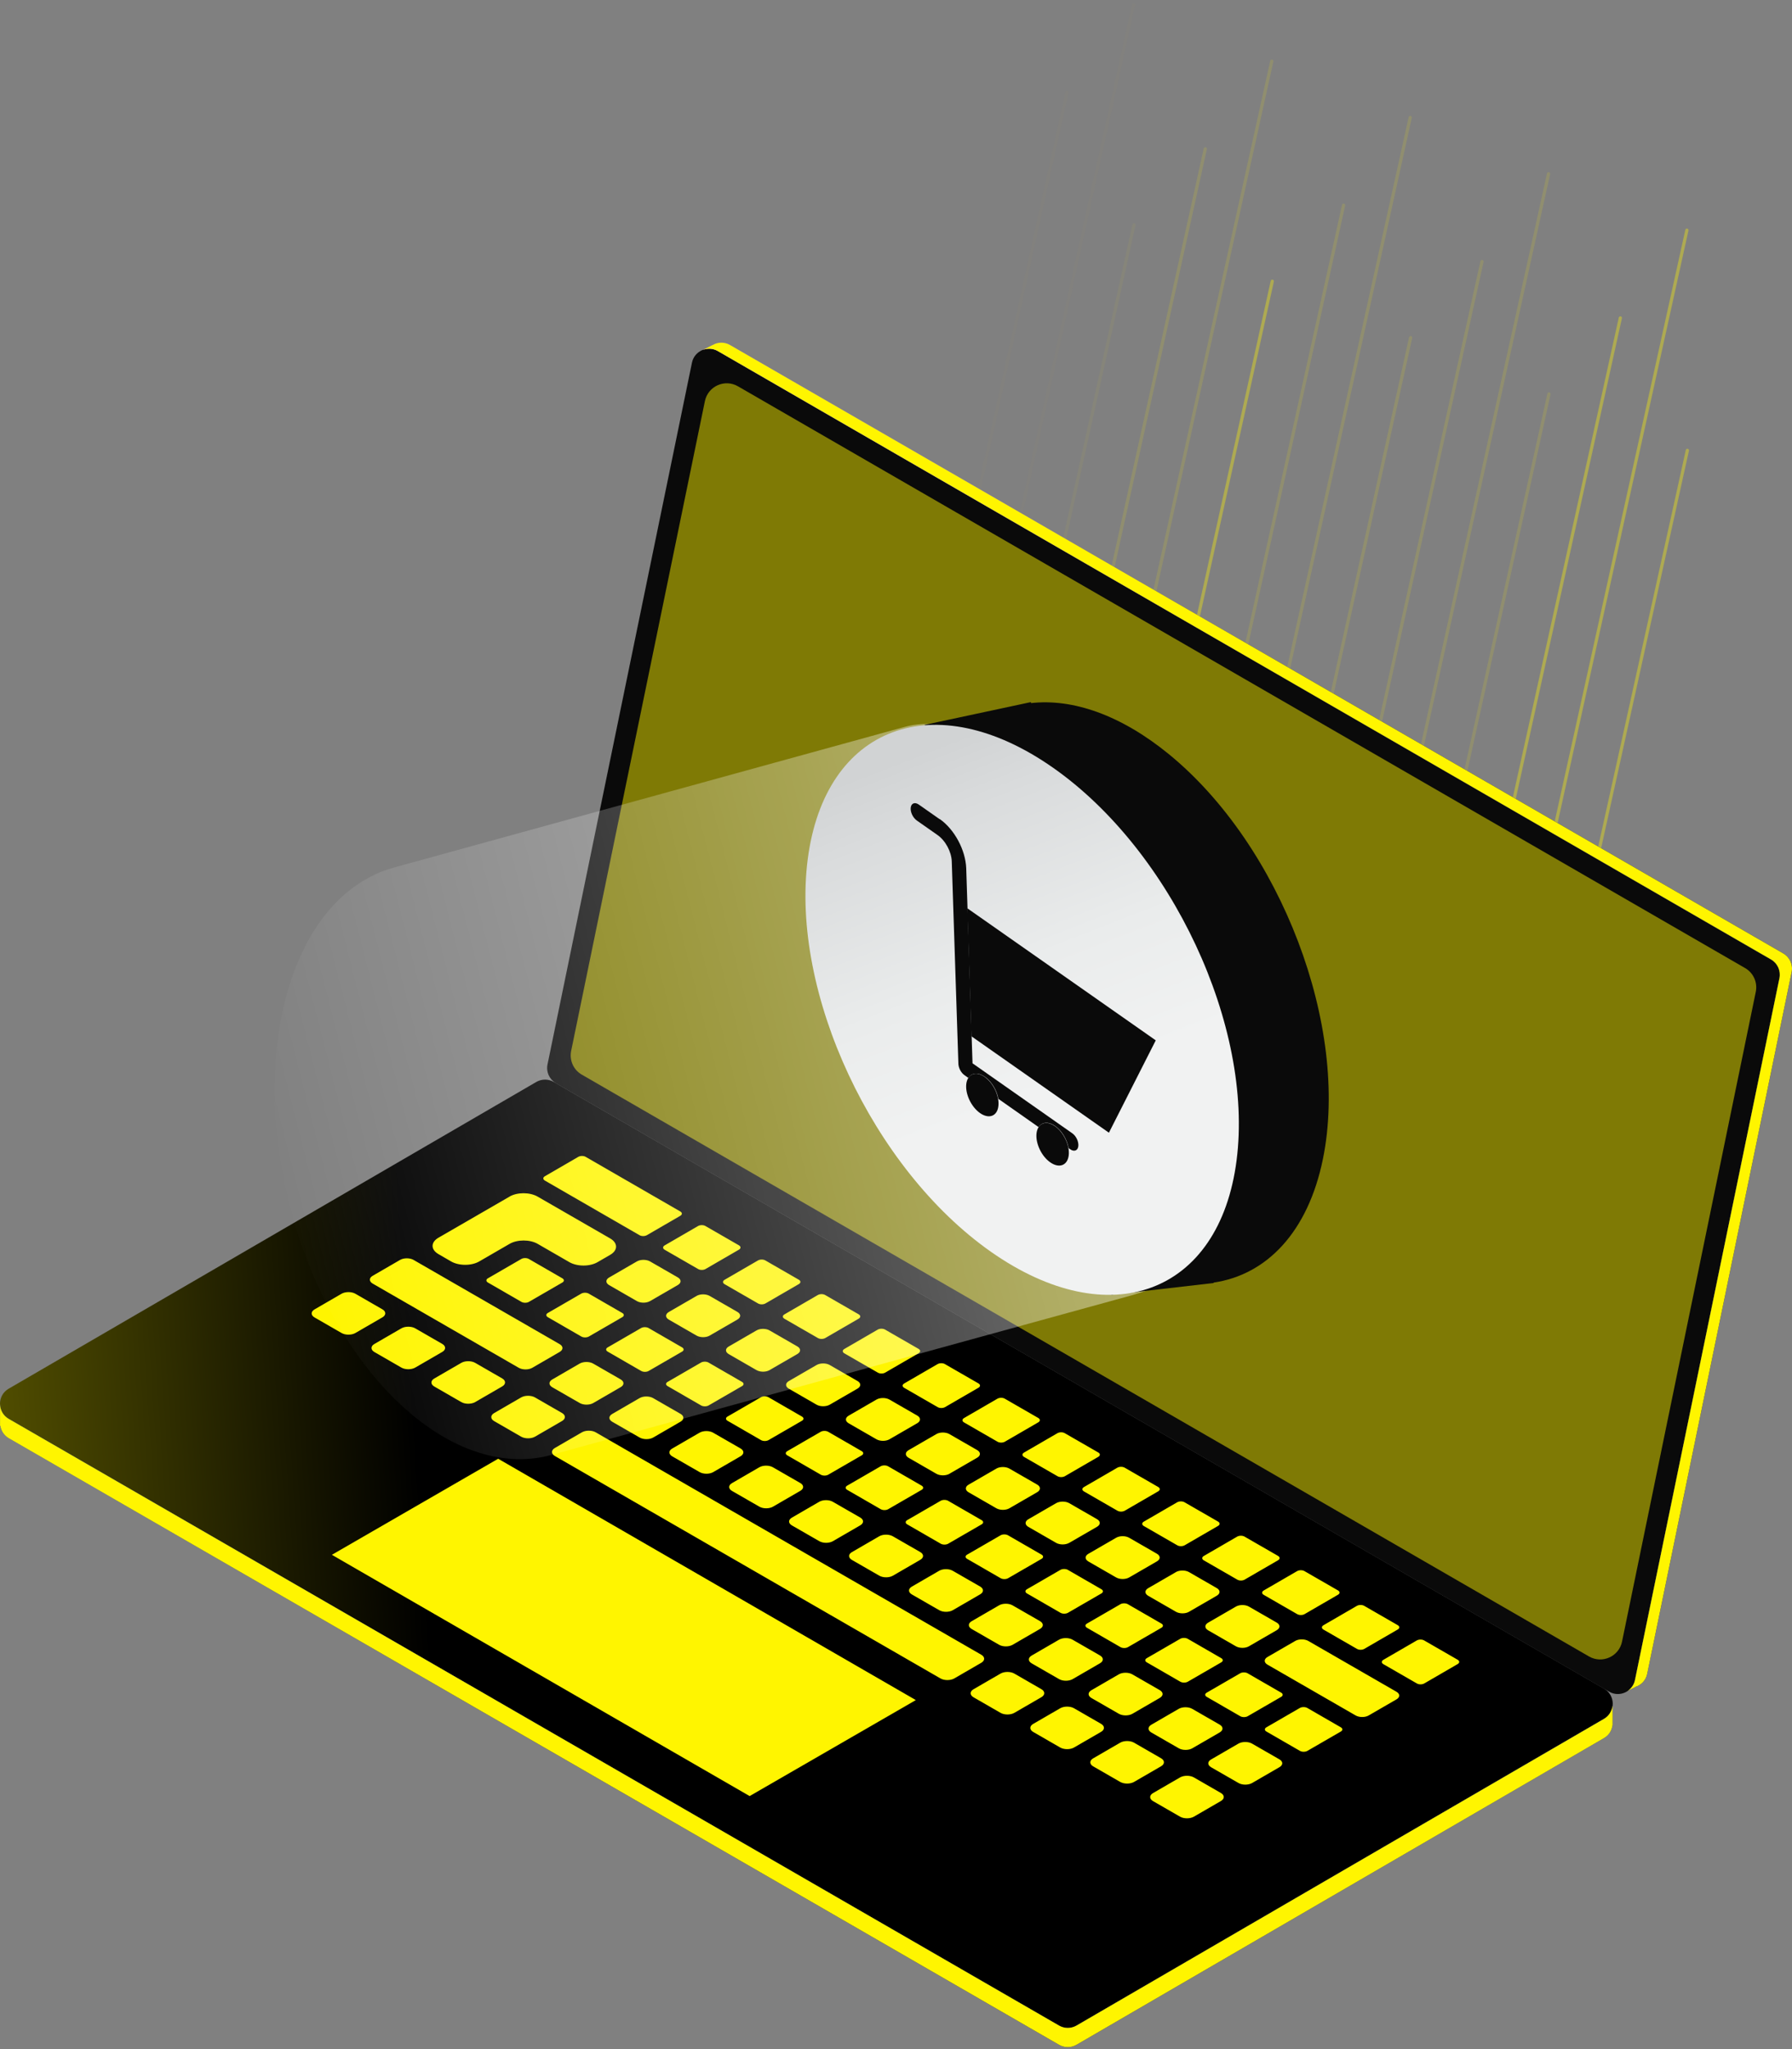 <svg width="378" height="432" viewBox="0 0 378 432" fill="none" xmlns="http://www.w3.org/2000/svg">
<rect x="0" y="0" width="378" height="432" fill="#808080" stroke="none"/>
<path d="M355.829 48.527L317.092 223.864" stroke="#FFF500" stroke-opacity="0.361" stroke-width="0.68" stroke-miterlimit="22.926" stroke-linecap="round" stroke-linejoin="round"/>
<path d="M341.792 67.026L313.566 194.752" stroke="#FFF500" stroke-opacity="0.361" stroke-width="0.68" stroke-miterlimit="22.926" stroke-linecap="round" stroke-linejoin="round"/>
<path d="M355.931 94.946L336.972 180.732" stroke="#FFF500" stroke-opacity="0.361" stroke-width="0.68" stroke-miterlimit="22.926" stroke-linecap="round" stroke-linejoin="round"/>
<path d="M326.649 36.636L287.912 211.99" stroke="#FFF500" stroke-opacity="0.129" stroke-width="0.68" stroke-miterlimit="22.926" stroke-linecap="round" stroke-linejoin="round"/>
<path d="M312.612 55.136L284.386 182.879" stroke="#FFF500" stroke-opacity="0.129" stroke-width="0.68" stroke-miterlimit="22.926" stroke-linecap="round" stroke-linejoin="round"/>
<path d="M326.736 83.056L307.793 168.842" stroke="#FFF500" stroke-opacity="0.129" stroke-width="0.68" stroke-miterlimit="22.926" stroke-linecap="round" stroke-linejoin="round"/>
<path d="M297.468 24.763L258.714 200.117" stroke="#FFF500" stroke-opacity="0.129" stroke-width="0.68" stroke-miterlimit="22.926" stroke-linecap="round" stroke-linejoin="round"/>
<path d="M283.415 43.263L255.206 170.988" stroke="#FFF500" stroke-opacity="0.129" stroke-width="0.68" stroke-miterlimit="22.926" stroke-linecap="round" stroke-linejoin="round"/>
<path d="M297.555 71.183L278.613 156.969" stroke="#FFF500" stroke-opacity="0.129" stroke-width="0.68" stroke-miterlimit="22.926" stroke-linecap="round" stroke-linejoin="round"/>
<path d="M268.273 12.89L229.536 188.228" stroke="#FFF500" stroke-opacity="0.129" stroke-width="0.68" stroke-miterlimit="22.926" stroke-linecap="round" stroke-linejoin="round"/>
<path d="M254.236 31.39L226.027 159.115" stroke="#FFF500" stroke-opacity="0.129" stroke-width="0.68" stroke-miterlimit="22.926" stroke-linecap="round" stroke-linejoin="round"/>
<path d="M268.373 59.292L249.415 145.079" stroke="#FFF500" stroke-opacity="0.361" stroke-width="0.68" stroke-miterlimit="22.926" stroke-linecap="round" stroke-linejoin="round"/>
<path d="M239.091 1L200.354 176.354" stroke="#FFF500" stroke-opacity="0.016" stroke-width="0.68" stroke-miterlimit="22.926" stroke-linecap="round" stroke-linejoin="round"/>
<path d="M225.054 19.5L196.828 147.225" stroke="#FFF500" stroke-opacity="0.016" stroke-width="0.68" stroke-miterlimit="22.926" stroke-linecap="round" stroke-linejoin="round"/>
<path d="M239.194 47.419L220.235 133.206" stroke="#FFF500" stroke-opacity="0.047" stroke-width="0.68" stroke-miterlimit="22.926" stroke-linecap="round" stroke-linejoin="round"/>
<path d="M1.851 299.14L223.385 427.036C224.526 427.7 225.94 427.7 227.081 427.036L338.351 362.372C340.804 360.958 340.787 357.415 338.351 356.002L116.817 228.105C115.675 227.441 114.262 227.441 113.121 228.105L1.833 292.769C-0.62 294.183 -0.602 297.726 1.833 299.14H1.851Z" fill="url(#paint0_linear_30_1168)"/>
<path d="M0.01 295.971C0.01 297.215 0.624 298.441 1.851 299.14L223.385 427.035C224.526 427.7 225.94 427.7 227.081 427.035L338.351 362.372C339.391 361.759 339.969 360.771 340.123 359.715H340.157V363.087C340.157 363.224 340.157 363.36 340.157 363.496V363.752H340.123C339.987 364.825 339.407 365.813 338.351 366.426L227.081 431.09C225.94 431.754 224.543 431.754 223.385 431.09L1.851 303.211C0.828 302.614 0.249 301.644 0.079 300.622L0.01 300.57V295.954V295.971Z" fill="url(#paint1_linear_30_1168)"/>
<path d="M0.01 295.971C0.01 297.215 0.624 298.441 1.851 299.14L223.385 427.035C224.526 427.7 225.94 427.7 227.081 427.035L338.351 362.372C339.391 361.759 339.969 360.771 340.123 359.715H340.157V363.087C340.157 363.224 340.157 363.36 340.157 363.496V363.752H340.123C339.987 364.825 339.407 365.813 338.351 366.426L227.081 431.09C225.94 431.754 224.543 431.754 223.385 431.09L1.851 303.211C0.828 302.614 0.249 301.644 0.079 300.622L0.01 300.57V295.954V295.971Z" fill="#FFF500"/>
<path d="M225.548 325.271L231.408 321.881C232.175 321.438 232.175 320.722 231.408 320.28L225.548 316.907C224.782 316.464 223.538 316.464 222.772 316.907L216.911 320.297C216.145 320.74 216.145 321.455 216.911 321.898L222.772 325.271C223.538 325.714 224.782 325.714 225.531 325.271H225.548ZM237.268 318.491L244.32 314.402C244.746 314.147 244.746 313.755 244.32 313.5L237.251 309.429C236.825 309.173 236.126 309.173 235.683 309.429L228.632 313.517C228.205 313.772 228.205 314.164 228.632 314.42L235.701 318.491C236.126 318.746 236.825 318.746 237.268 318.491ZM212.636 332.732L219.706 328.644C220.131 328.405 220.131 327.996 219.706 327.758L212.619 323.67C212.193 323.431 211.495 323.431 211.069 323.67L203.999 327.758C203.573 327.996 203.573 328.405 203.999 328.644L211.086 332.732C211.512 332.97 212.21 332.97 212.636 332.732ZM200.967 339.478L206.759 336.122C207.542 335.662 207.542 334.946 206.759 334.487L200.95 331.148C200.167 330.705 198.906 330.705 198.123 331.148L192.331 334.503C191.547 334.964 191.547 335.679 192.331 336.139L198.139 339.478C198.923 339.921 200.184 339.921 200.967 339.478ZM212.925 317.98L218.786 314.59C219.552 314.147 219.552 313.432 218.786 312.989L212.925 309.616C212.159 309.173 210.915 309.173 210.166 309.616L204.306 313.006C203.54 313.449 203.54 314.164 204.306 314.607L210.166 317.98C210.932 318.423 212.176 318.423 212.925 317.98ZM199.996 325.458L207.065 321.37C207.492 321.131 207.492 320.722 207.065 320.484L199.979 316.396C199.553 316.158 198.855 316.158 198.429 316.396L191.36 320.484C190.934 320.722 190.934 321.131 191.36 321.37L198.446 325.458C198.872 325.697 199.571 325.697 199.996 325.458ZM188.327 332.204L194.119 328.848C194.903 328.388 194.903 327.672 194.119 327.213L188.311 323.874C187.527 323.431 186.267 323.431 185.483 323.874L179.691 327.23C178.908 327.672 178.908 328.405 179.691 328.865L185.5 332.204C186.283 332.647 187.544 332.647 188.327 332.204ZM213.59 346.768L219.382 343.413C220.165 342.953 220.165 342.237 219.382 341.777L213.573 338.438C212.789 337.996 211.529 337.996 210.745 338.438L204.954 341.794C204.17 342.254 204.17 342.97 204.954 343.429L210.762 346.768C211.546 347.211 212.806 347.211 213.59 346.768ZM287.792 347.62L294.845 343.532C295.271 343.276 295.271 342.885 294.845 342.629L287.776 338.558C287.35 338.302 286.651 338.302 286.208 338.558L279.156 342.646C278.73 342.901 278.73 343.294 279.156 343.549L286.225 347.62C286.651 347.876 287.35 347.876 287.792 347.62ZM249.891 325.782L256.943 321.694C257.369 321.438 257.369 321.046 256.943 320.791L249.873 316.72C249.448 316.464 248.749 316.464 248.306 316.72L241.254 320.808C240.828 321.063 240.828 321.455 241.254 321.711L248.324 325.782C248.749 326.037 249.448 326.037 249.891 325.782ZM248.92 374.722L243.213 378.027C242.412 378.487 242.412 379.253 243.213 379.714L248.92 383.001C249.72 383.461 251.032 383.461 251.833 383.001L257.539 379.696C258.34 379.237 258.34 378.47 257.539 378.01L251.833 374.722C251.032 374.262 249.72 374.262 248.92 374.722ZM300.433 354.911L307.484 350.822C307.911 350.567 307.911 350.175 307.484 349.92L300.415 345.849C299.99 345.593 299.291 345.593 298.848 345.849L291.796 349.937C291.37 350.192 291.37 350.584 291.796 350.84L298.865 354.911C299.291 355.166 299.99 355.166 300.433 354.911ZM238.188 332.562L244.047 329.172C244.814 328.729 244.814 328.014 244.047 327.571L238.188 324.198C237.421 323.755 236.178 323.755 235.429 324.198L229.568 327.587C228.802 328.03 228.802 328.746 229.568 329.189L235.429 332.562C236.195 333.005 237.439 333.005 238.188 332.562ZM224.628 311.217L231.681 307.129C232.106 306.873 232.106 306.481 231.681 306.226L224.612 302.155C224.185 301.899 223.487 301.899 223.044 302.155L215.992 306.243C215.566 306.499 215.566 306.89 215.992 307.146L223.061 311.217C223.487 311.473 224.185 311.473 224.628 311.217ZM225.259 340.023L232.328 335.935C232.754 335.696 232.754 335.287 232.328 335.049L225.241 330.96C224.816 330.722 224.117 330.722 223.692 330.96L216.622 335.049C216.196 335.287 216.196 335.696 216.622 335.935L223.708 340.023C224.135 340.261 224.832 340.261 225.259 340.023ZM150.426 310.366L156.218 307.009C157.001 306.55 157.001 305.834 156.218 305.375L150.409 302.036C149.626 301.593 148.365 301.593 147.581 302.036L141.79 305.391C141.006 305.834 141.006 306.567 141.79 307.027L147.598 310.366C148.382 310.809 149.642 310.809 150.426 310.366ZM175.023 296.142L180.883 292.752C181.65 292.309 181.65 291.594 180.883 291.151L175.023 287.778C174.257 287.335 173.013 287.335 172.247 287.778L166.388 291.167C165.621 291.61 165.621 292.326 166.388 292.769L172.247 296.142C173.013 296.585 174.257 296.585 175.023 296.142ZM162.095 303.62L169.164 299.531C169.59 299.293 169.59 298.884 169.164 298.645L162.078 294.557C161.652 294.319 160.954 294.319 160.528 294.557L153.458 298.645C153.032 298.884 153.032 299.293 153.458 299.531L160.545 303.62C160.971 303.858 161.669 303.858 162.095 303.62ZM186.726 289.379L193.779 285.291C194.204 285.035 194.204 284.643 193.779 284.388L186.709 280.316C186.283 280.061 185.585 280.061 185.142 280.316L178.09 284.405C177.664 284.66 177.664 285.052 178.09 285.308L185.159 289.379C185.585 289.634 186.283 289.634 186.726 289.379ZM137.122 274.304L142.982 270.913C143.749 270.47 143.749 269.755 142.982 269.312L137.122 265.939C136.356 265.497 135.112 265.497 134.346 265.939L128.486 269.329C127.719 269.772 127.719 270.488 128.486 270.931L134.346 274.304C135.112 274.746 136.356 274.746 137.105 274.304H137.122ZM124.193 281.782L131.262 277.693C131.688 277.454 131.688 277.046 131.262 276.807L124.176 272.719C123.75 272.48 123.052 272.48 122.625 272.719L115.556 276.807C115.131 277.046 115.131 277.454 115.556 277.693L122.643 281.782C123.068 282.02 123.767 282.02 124.193 281.782ZM148.825 267.541L155.877 263.453C156.303 263.197 156.303 262.805 155.877 262.549L148.808 258.478C148.382 258.223 147.683 258.223 147.241 258.478L140.188 262.567C139.762 262.822 139.762 263.214 140.188 263.469L147.258 267.541C147.683 267.796 148.382 267.796 148.825 267.541ZM261.252 367.584L255.461 370.941C254.677 371.384 254.677 372.116 255.461 372.576L261.27 375.914C262.053 376.357 263.314 376.357 264.098 375.914L269.889 372.559C270.673 372.099 270.673 371.384 269.889 370.923L264.08 367.584C263.297 367.142 262.036 367.142 261.252 367.584ZM187.34 318.184L194.409 314.096C194.835 313.858 194.835 313.449 194.409 313.21L187.322 309.122C186.897 308.884 186.198 308.884 185.772 309.122L178.703 313.21C178.277 313.449 178.277 313.858 178.703 314.096L185.789 318.184C186.215 318.423 186.914 318.423 187.34 318.184ZM200.269 310.706L206.129 307.316C206.895 306.873 206.895 306.158 206.129 305.715L200.269 302.342C199.502 301.899 198.258 301.899 197.509 302.342L191.65 305.732C190.883 306.175 190.883 306.89 191.65 307.333L197.509 310.706C198.276 311.149 199.519 311.149 200.286 310.706H200.269ZM175.671 324.93L181.463 321.574C182.246 321.114 182.246 320.399 181.463 319.939L175.654 316.601C174.87 316.158 173.609 316.158 172.826 316.601L167.035 319.956C166.251 320.416 166.251 321.131 167.035 321.591L172.843 324.93C173.627 325.373 174.887 325.373 175.671 324.93ZM211.971 303.944L219.024 299.855C219.45 299.6 219.45 299.208 219.024 298.952L211.955 294.881C211.529 294.625 210.83 294.625 210.388 294.881L203.335 298.969C202.909 299.225 202.909 299.617 203.335 299.872L210.404 303.944C210.83 304.199 211.529 304.199 211.971 303.944ZM174.7 310.91L181.769 306.822C182.195 306.584 182.195 306.175 181.769 305.937L174.683 301.848C174.257 301.61 173.559 301.61 173.132 301.848L166.064 305.937C165.638 306.175 165.638 306.584 166.064 306.822L173.15 310.91C173.575 311.149 174.274 311.149 174.7 310.91ZM163.031 317.656L168.823 314.301C169.607 313.84 169.607 313.125 168.823 312.665L163.015 309.327C162.231 308.884 160.971 308.884 160.187 309.327L154.395 312.682C153.612 313.142 153.612 313.858 154.395 314.317L160.204 317.656C160.987 318.099 162.248 318.099 163.031 317.656ZM187.629 303.432L193.489 300.043C194.256 299.6 194.256 298.884 193.489 298.441L187.629 295.068C186.863 294.625 185.619 294.625 184.869 295.068L179.01 298.458C178.243 298.901 178.243 299.617 179.01 300.06L184.869 303.432C185.636 303.875 186.879 303.875 187.629 303.432ZM199.349 296.653L206.402 292.564C206.827 292.309 206.827 291.917 206.402 291.662L199.332 287.59C198.906 287.335 198.208 287.335 197.765 287.59L190.712 291.679C190.287 291.934 190.287 292.326 190.712 292.581L197.782 296.653C198.208 296.908 198.906 296.908 199.349 296.653ZM172.502 273.026L165.451 277.114C165.025 277.369 165.025 277.762 165.451 278.017L172.52 282.088C172.945 282.344 173.644 282.344 174.087 282.088L181.139 278C181.565 277.744 181.565 277.353 181.139 277.097L174.07 273.026C173.644 272.77 172.945 272.77 172.502 273.026ZM135.248 279.976L128.179 284.064C127.753 284.303 127.753 284.712 128.179 284.95L135.265 289.038C135.691 289.276 136.389 289.276 136.815 289.038L143.885 284.95C144.311 284.712 144.311 284.303 143.885 284.064L136.799 279.976C136.372 279.737 135.674 279.737 135.248 279.976ZM122.285 287.471L116.493 290.827C115.709 291.286 115.709 292.002 116.493 292.462L122.302 295.801C123.086 296.244 124.346 296.244 125.129 295.801L130.921 292.445C131.705 292.002 131.705 291.27 130.921 290.81L125.113 287.471C124.329 287.028 123.068 287.028 122.285 287.471ZM146.934 273.213L141.074 276.603C140.308 277.046 140.308 277.762 141.074 278.204L146.934 281.577C147.701 282.02 148.944 282.02 149.694 281.577L155.553 278.187C156.32 277.744 156.32 277.029 155.553 276.586L149.694 273.213C148.927 272.77 147.683 272.77 146.934 273.213ZM159.573 280.487L153.714 283.877C152.947 284.32 152.947 285.035 153.714 285.478L159.573 288.851C160.34 289.294 161.583 289.294 162.334 288.851L168.193 285.461C168.96 285.018 168.96 284.303 168.193 283.86L162.334 280.487C161.567 280.044 160.323 280.044 159.573 280.487ZM109.935 294.609L104.228 297.913C103.428 298.373 103.428 299.14 104.228 299.6L109.935 302.888C110.735 303.347 112.047 303.347 112.848 302.888L118.554 299.583C119.355 299.123 119.355 298.356 118.554 297.896L112.848 294.609C112.047 294.148 110.735 294.148 109.935 294.609ZM147.888 287.25L140.819 291.338C140.393 291.576 140.393 291.985 140.819 292.224L147.905 296.312C148.331 296.55 149.029 296.55 149.455 296.312L156.524 292.224C156.95 291.985 156.95 291.576 156.524 291.338L149.438 287.25C149.012 287.011 148.314 287.011 147.888 287.25ZM159.881 265.735L152.828 269.823C152.402 270.079 152.402 270.47 152.828 270.726L159.897 274.797C160.323 275.053 161.021 275.053 161.464 274.797L168.517 270.709C168.942 270.453 168.942 270.061 168.517 269.806L161.448 265.735C161.021 265.479 160.323 265.479 159.881 265.735ZM97.312 287.318L91.606 290.623C90.805 291.082 90.805 291.849 91.606 292.309L97.312 295.596C98.113 296.057 99.424 296.057 100.225 295.596L105.932 292.292C106.733 291.832 106.733 291.066 105.932 290.605L100.225 287.318C99.424 286.858 98.113 286.858 97.312 287.318ZM274.199 360.072L267.13 364.161C266.704 364.399 266.704 364.808 267.13 365.047L274.216 369.135C274.642 369.373 275.34 369.373 275.766 369.135L282.835 365.047C283.262 364.808 283.262 364.399 282.835 364.161L275.749 360.072C275.323 359.834 274.625 359.834 274.199 360.072ZM121.978 243.896L114.926 247.985C114.5 248.24 114.5 248.632 114.926 248.888L134.89 260.403C135.317 260.658 136.015 260.658 136.457 260.403L143.51 256.315C143.936 256.059 143.936 255.667 143.51 255.412L123.545 243.896C123.119 243.641 122.421 243.641 121.978 243.896ZM110.003 274.474C110.429 274.712 111.127 274.712 111.553 274.474L118.622 270.385C119.048 270.147 119.048 269.738 118.622 269.499L111.536 265.411C111.11 265.173 110.411 265.173 109.986 265.411L102.917 269.499C102.491 269.738 102.491 270.147 102.917 270.385L110.003 274.474ZM84.672 280.044L78.966 283.349C78.165 283.808 78.165 284.575 78.966 285.035L84.672 288.323C85.473 288.783 86.785 288.783 87.585 288.323L93.292 285.018C94.093 284.558 94.093 283.792 93.292 283.331L87.585 280.044C86.785 279.584 85.473 279.584 84.672 280.044ZM134.924 294.745L129.133 298.101C128.349 298.56 128.349 299.276 129.133 299.736L134.942 303.075C135.725 303.518 136.986 303.518 137.77 303.075L143.561 299.719C144.344 299.259 144.344 298.544 143.561 298.083L137.752 294.745C136.969 294.302 135.708 294.302 134.924 294.745ZM84.4 265.616L78.608 268.971C77.825 269.414 77.825 270.147 78.608 270.607L109.441 288.374C110.225 288.817 111.485 288.817 112.269 288.374L118.06 285.018C118.844 284.558 118.844 283.842 118.06 283.383L87.228 265.616C86.444 265.173 85.184 265.173 84.4 265.616ZM72.05 272.753L66.343 276.058C65.542 276.518 65.542 277.285 66.343 277.744L72.05 281.032C72.85 281.492 74.162 281.492 74.963 281.032L80.669 277.727C81.47 277.267 81.47 276.501 80.669 276.041L74.963 272.753C74.162 272.293 72.85 272.293 72.05 272.753ZM107.482 252.278L92.474 260.948C90.839 261.902 90.839 263.435 92.474 264.389L95.149 265.939C96.801 266.893 99.459 266.893 101.094 265.939L107.482 262.243C109.117 261.289 111.792 261.289 113.427 262.243L120.104 266.093C121.757 267.046 124.414 267.046 126.049 266.093L128.724 264.543C130.359 263.588 130.359 262.055 128.724 261.101L113.41 252.278C111.758 251.323 109.1 251.323 107.465 252.278H107.482ZM223.64 360.141L217.934 363.445C217.133 363.905 217.133 364.672 217.934 365.132L223.64 368.42C224.441 368.879 225.752 368.879 226.553 368.42L232.26 365.115C233.061 364.655 233.061 363.888 232.26 363.429L226.553 360.141C225.752 359.681 224.441 359.681 223.64 360.141ZM122.745 301.968L117.038 305.272C116.237 305.732 116.237 306.499 117.038 306.959L198.378 353.855C199.178 354.315 200.491 354.315 201.291 353.855L206.998 350.55C207.798 350.09 207.798 349.324 206.998 348.864L125.658 301.968C124.857 301.507 123.545 301.507 122.745 301.968ZM236.007 352.986L230.215 356.342C229.432 356.802 229.432 357.517 230.215 357.977L236.025 361.316C236.808 361.759 238.069 361.759 238.852 361.316L244.644 357.96C245.428 357.5 245.428 356.785 244.644 356.325L238.835 352.986C238.051 352.543 236.791 352.543 236.007 352.986ZM248.971 345.491L241.902 349.579C241.475 349.818 241.475 350.226 241.902 350.465L248.988 354.554C249.414 354.792 250.112 354.792 250.538 354.554L257.607 350.465C258.033 350.226 258.033 349.818 257.607 349.579L250.521 345.491C250.095 345.252 249.396 345.252 248.971 345.491ZM261.61 352.765L254.541 356.853C254.115 357.091 254.115 357.5 254.541 357.738L261.627 361.827C262.053 362.066 262.752 362.066 263.177 361.827L270.247 357.738C270.673 357.5 270.673 357.091 270.247 356.853L263.161 352.765C262.735 352.526 262.036 352.526 261.61 352.765ZM236.297 367.397L230.59 370.702C229.79 371.162 229.79 371.928 230.59 372.389L236.297 375.676C237.097 376.136 238.409 376.136 239.21 375.676L244.917 372.371C245.717 371.912 245.717 371.145 244.917 370.685L239.21 367.397C238.409 366.938 237.097 366.938 236.297 367.397ZM248.647 360.26L242.855 363.616C242.072 364.076 242.072 364.791 242.855 365.251L248.664 368.59C249.448 369.033 250.708 369.033 251.492 368.59L257.284 365.234C258.067 364.774 258.067 364.058 257.284 363.599L251.475 360.26C250.691 359.817 249.43 359.817 248.647 360.26ZM273.211 345.951L267.351 349.34C266.585 349.783 266.585 350.499 267.351 350.942L285.953 361.657C286.72 362.1 287.963 362.1 288.712 361.657L294.572 358.267C295.339 357.824 295.339 357.108 294.572 356.666L275.97 345.951C275.204 345.508 273.96 345.508 273.211 345.951ZM248.051 331.437L242.191 334.827C241.424 335.27 241.424 335.985 242.191 336.428L248.051 339.801C248.818 340.244 250.061 340.244 250.81 339.801L256.67 336.412C257.437 335.969 257.437 335.253 256.67 334.811L250.81 331.437C250.044 330.995 248.8 330.995 248.034 331.437H248.051ZM236.348 338.2L229.279 342.289C228.853 342.527 228.853 342.936 229.279 343.174L236.365 347.263C236.791 347.501 237.489 347.501 237.915 347.263L244.985 343.174C245.41 342.936 245.41 342.527 244.985 342.289L237.898 338.2C237.473 337.961 236.774 337.961 236.348 338.2ZM260.963 323.959L253.911 328.048C253.485 328.303 253.485 328.695 253.911 328.95L260.98 333.021C261.406 333.277 262.104 333.277 262.547 333.021L269.6 328.933C270.025 328.678 270.025 328.286 269.6 328.03L262.53 323.959C262.104 323.704 261.406 323.704 260.963 323.959ZM273.603 331.233L266.551 335.321C266.124 335.577 266.124 335.969 266.551 336.224L273.62 340.295C274.046 340.551 274.744 340.551 275.187 340.295L282.239 336.207C282.665 335.951 282.665 335.56 282.239 335.304L275.17 331.233C274.744 330.977 274.046 330.977 273.603 331.233ZM223.402 345.678L217.61 349.034C216.826 349.494 216.826 350.21 217.61 350.669L223.419 354.008C224.203 354.451 225.463 354.451 226.247 354.008L232.038 350.653C232.822 350.192 232.822 349.477 232.038 349.017L226.23 345.678C225.446 345.235 224.185 345.235 223.402 345.678ZM260.69 338.711L254.831 342.101C254.064 342.544 254.064 343.259 254.831 343.702L260.69 347.075C261.457 347.518 262.7 347.518 263.45 347.075L269.31 343.685C270.077 343.242 270.077 342.527 269.31 342.084L263.45 338.711C262.684 338.269 261.44 338.269 260.69 338.711ZM211.052 352.833L205.345 356.137C204.545 356.598 204.545 357.364 205.345 357.824L211.052 361.111C211.852 361.572 213.164 361.572 213.965 361.111L219.671 357.807C220.472 357.347 220.472 356.58 219.671 356.121L213.965 352.833C213.164 352.373 211.852 352.373 211.052 352.833Z" fill="#FFF500"/>
<path d="M70.006 327.792L158.126 378.657L193.183 358.42L105.08 307.538L70.006 327.792Z" fill="#FFF500"/>
<path d="M117.26 228.378L339.425 356.648C341.605 357.909 344.365 356.648 344.875 354.213L375.35 206.233C375.674 204.682 374.959 203.099 373.579 202.298L151.414 74.01C149.234 72.749 146.474 74.01 145.963 76.446L115.488 224.426C115.164 225.976 115.88 227.56 117.26 228.36V228.378Z" fill="#0A0A0A"/>
<path d="M368.094 204.086L155.655 81.437C152.879 79.836 149.336 81.421 148.688 84.572L120.479 221.547C120.07 223.54 120.973 225.567 122.745 226.572L335.183 349.221C337.96 350.822 341.503 349.239 342.15 346.087L370.359 209.111C370.768 207.119 369.866 205.091 368.094 204.086Z" fill="#FFF500" fill-opacity="0.478"/>
<path d="M342.321 356.955L342.457 356.921C342.423 356.921 342.372 356.955 342.321 356.955ZM147.394 74.231C147.394 74.231 147.445 74.197 147.479 74.181L147.394 74.231ZM150.273 72.749L148.297 73.772C149.268 73.397 150.409 73.431 151.414 74.01L373.579 202.281C374.959 203.081 375.658 204.648 375.35 206.216L344.875 354.195C344.671 355.184 344.092 355.967 343.343 356.478L344.961 355.677V355.643C346.17 355.252 347.158 354.298 347.448 352.918L377.923 204.938C378.246 203.388 377.531 201.804 376.151 201.003L153.986 72.733C152.76 72.034 151.363 72.12 150.273 72.767V72.749Z" fill="url(#paint2_linear_30_1168)"/>
<path d="M342.321 356.955L342.457 356.921C342.423 356.921 342.372 356.955 342.321 356.955ZM147.394 74.231C147.394 74.231 147.445 74.197 147.479 74.181L147.394 74.231ZM150.273 72.749L148.297 73.772C149.268 73.397 150.409 73.431 151.414 74.01L373.579 202.281C374.959 203.081 375.658 204.648 375.35 206.216L344.875 354.195C344.671 355.184 344.092 355.967 343.343 356.478L344.961 355.677V355.643C346.17 355.252 347.158 354.298 347.448 352.918L377.923 204.938C378.246 203.388 377.531 201.804 376.151 201.003L153.986 72.733C152.76 72.034 151.363 72.12 150.273 72.767V72.749Z" fill="#FFF500"/>
<path d="M116.583 306.659L238.629 273.109C248.346 270.335 254.384 266.578 258.535 252.45C266.885 224.111 248.988 186.82 227.497 166.838C216.734 156.822 200.574 150.477 190.755 153.269L82.981 182.928C81.31 183.384 79.708 184.011 78.156 184.841C70.497 188.766 64.256 196.837 60.764 208.645C52.414 236.986 63.058 276.17 84.532 296.152C95.312 306.185 106.782 309.468 116.583 306.659Z" fill="url(#paint3_linear_30_1168)"/>
<path d="M198.02 161.858C196.027 165.401 194.477 169.592 193.506 174.429C187.834 202.247 202.381 240.49 225.991 259.79C227.814 261.272 229.637 262.601 231.442 263.759L198.02 161.858Z" fill="url(#paint4_linear_30_1168)"/>
<path d="M279.054 244.339C275.903 259.79 267.164 268.767 255.989 270.403L256.023 270.488L234.457 272.975L231.442 263.759L198.02 161.858L195.056 152.813L217.44 148.026L217.491 148.23C226.247 147.242 236.382 150.7 246.535 158.979C270.179 178.279 284.743 216.488 279.054 244.339Z" fill="#0A0A0A"/>
<path d="M222.159 161.875C197.186 144.363 174.002 153 170.373 181.192C166.763 209.367 184.086 246.418 209.059 263.929C234.048 281.441 257.233 272.787 260.844 244.612C264.456 216.437 247.148 179.387 222.159 161.875Z" fill="url(#paint5_linear_30_1168)"/>
<path d="M243.793 219.332L204.034 191.481L204.92 218.481L233.912 238.803L243.793 219.332Z" fill="#0A0A0A"/>
<path d="M198.191 172.692L193.813 169.625C192.978 169.046 192.228 169.336 192.109 170.256C191.99 171.192 192.569 172.402 193.387 172.981L197.765 176.048C199.434 177.223 200.695 179.556 200.763 181.618L202.159 224.272C202.194 225.158 202.722 226.18 203.454 226.674L204.272 227.254C204.936 226.163 206.299 226.01 207.747 227.015C209.195 228.02 210.285 229.894 210.592 231.665L219.092 237.628C219.773 236.537 221.12 236.384 222.567 237.389C224.015 238.394 225.105 240.285 225.412 242.057L225.752 242.295C226.57 242.874 227.337 242.585 227.456 241.665C227.575 240.728 227.013 239.501 226.179 238.922L205.141 224.17L204.954 218.464L204.084 191.464L203.812 183.066C203.676 179.216 201.342 174.855 198.225 172.675L198.191 172.692Z" fill="#0A0A0A"/>
<path d="M207.714 227.032C206.267 226.027 204.921 226.18 204.24 227.27C204.035 227.594 203.899 228.003 203.831 228.48C203.559 230.592 204.853 233.352 206.727 234.664C208.6 235.975 210.338 235.328 210.594 233.216C210.662 232.738 210.628 232.211 210.543 231.683C210.236 229.911 209.146 228.037 207.698 227.032H207.714Z" fill="#0A0A0A"/>
<path d="M222.533 237.423C221.102 236.418 219.739 236.572 219.058 237.662C218.854 237.985 218.717 238.394 218.649 238.871C218.377 240.984 219.672 243.761 221.545 245.055C223.419 246.367 225.156 245.719 225.429 243.607C225.497 243.13 225.463 242.602 225.378 242.074C225.071 240.302 223.964 238.428 222.533 237.407V237.423Z" fill="#0A0A0A"/>
<defs>
<linearGradient id="paint0_linear_30_1168" x1="-191.175" y1="287.248" x2="85.482" y2="268.541" gradientUnits="userSpaceOnUse">
<stop stop-color="#FFF500"/>
<stop offset="1"/>
</linearGradient>
<linearGradient id="paint1_linear_30_1168" x1="-17.034" y1="343.337" x2="333.878" y2="396.08" gradientUnits="userSpaceOnUse">
<stop stop-color="#28447D"/>
<stop offset="0.09" stop-color="#28447D"/>
<stop offset="0.369" stop-color="#131033"/>
<stop offset="0.769" stop-color="#080B35"/>
<stop offset="0.969" stop-color="#15255F"/>
<stop offset="1" stop-color="#15255F"/>
</linearGradient>
<linearGradient id="paint2_linear_30_1168" x1="155.007" y1="79.564" x2="303.049" y2="224.251" gradientUnits="userSpaceOnUse">
<stop stop-color="#8256EF"/>
<stop offset="0.078" stop-color="#8256EF"/>
<stop offset="0.278" stop-color="#8256EF"/>
<stop offset="0.631" stop-color="#131033"/>
<stop offset="1" stop-color="#080B35"/>
</linearGradient>
<linearGradient id="paint3_linear_30_1168" x1="455.417" y1="151.781" x2="57.659" y2="253.136" gradientUnits="userSpaceOnUse">
<stop stop-color="white"/>
<stop offset="1" stop-color="white" stop-opacity="0"/>
</linearGradient>
<linearGradient id="paint4_linear_30_1168" x1="193.403" y1="149.202" x2="227.058" y2="285.478" gradientUnits="userSpaceOnUse">
<stop stop-color="#8256EF"/>
<stop offset="0.612" stop-color="#131033"/>
<stop offset="1" stop-color="#080B35"/>
</linearGradient>
<linearGradient id="paint5_linear_30_1168" x1="193.974" y1="158.549" x2="238.611" y2="273.538" gradientUnits="userSpaceOnUse">
<stop stop-color="#D1D3D4"/>
<stop offset="0.11" stop-color="#D9DBDC"/>
<stop offset="0.4" stop-color="#EAECEC"/>
<stop offset="0.62" stop-color="#F1F2F2"/>
<stop offset="1" stop-color="#F1F2F2"/>
</linearGradient>
</defs>
</svg>
